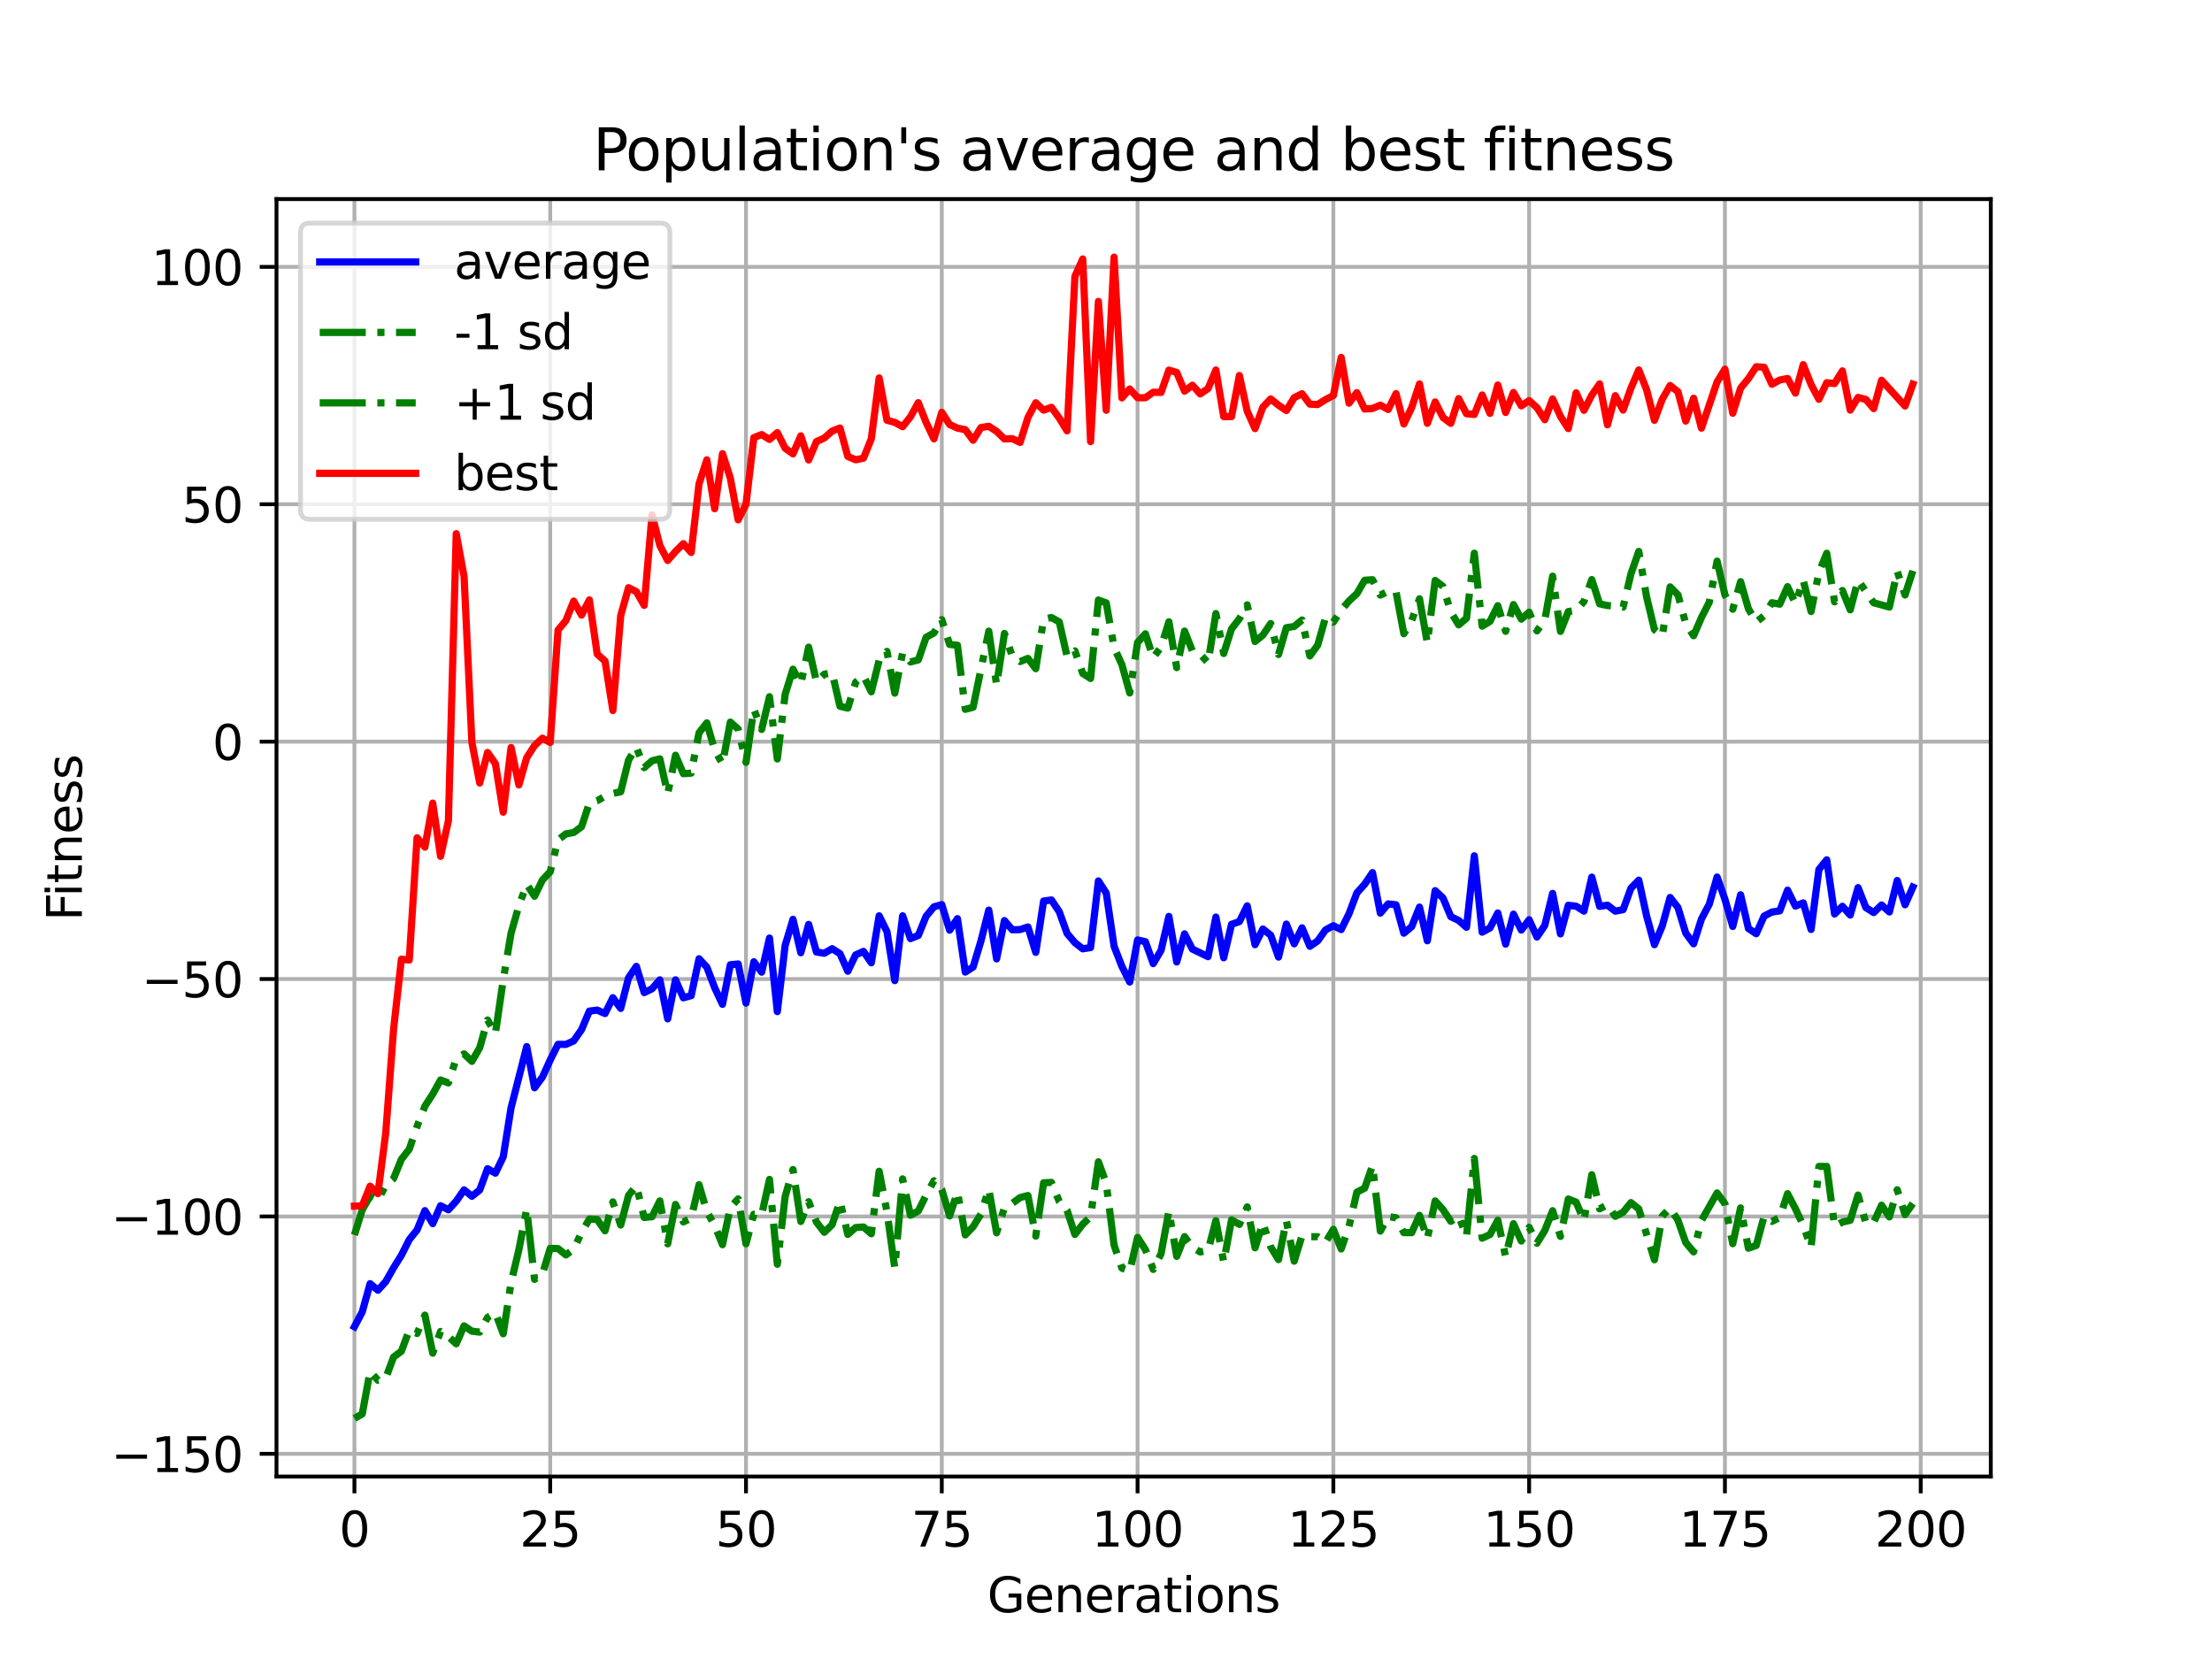 <?xml version="1.0" encoding="utf-8" standalone="no"?>
<!DOCTYPE svg PUBLIC "-//W3C//DTD SVG 1.1//EN"
  "http://www.w3.org/Graphics/SVG/1.1/DTD/svg11.dtd">
<svg xmlns:xlink="http://www.w3.org/1999/xlink" width="460.8pt" height="345.6pt" viewBox="0 0 460.8 345.6" xmlns="http://www.w3.org/2000/svg" version="1.1">
 <defs>
  <style type="text/css">*{stroke-linejoin: round; stroke-linecap: butt}</style>
 </defs>
 <g id="figure_1">
  <g id="patch_1">
   <path d="M 0 345.6 
L 460.8 345.6 
L 460.8 0 
L 0 0 
z
" style="fill: #ffffff"/>
  </g>
  <g id="axes_1">
   <g id="patch_2">
    <path d="M 57.6 307.584 
L 414.72 307.584 
L 414.72 41.472 
L 57.6 41.472 
z
" style="fill: #ffffff"/>
   </g>
   <g id="matplotlib.axis_1">
    <g id="xtick_1">
     <g id="line2d_1">
      <path d="M 73.833 307.584 
L 73.833 41.472 
" clip-path="url(#p5b48d74133)" style="fill: none; stroke: #b0b0b0; stroke-width: 0.8; stroke-linecap: square"/>
     </g>
     <g id="line2d_2">
      <defs>
       <path id="m548637baee" d="M 0 0 
L 0 3.5 
" style="stroke: #000000; stroke-width: 0.8"/>
      </defs>
      <g>
       <use xlink:href="#m548637baee" x="73.833" y="307.584" style="stroke: #000000; stroke-width: 0.8"/>
      </g>
     </g>
     <g id="text_1">
      <!-- 0 -->
      <g transform="translate(70.651 322.182) scale(0.1 -0.1)">
       <defs>
        <path id="DejaVuSans-30" d="M 2034 4250 
Q 1547 4250 1301 3770 
Q 1056 3291 1056 2328 
Q 1056 1369 1301 889 
Q 1547 409 2034 409 
Q 2525 409 2770 889 
Q 3016 1369 3016 2328 
Q 3016 3291 2770 3770 
Q 2525 4250 2034 4250 
z
M 2034 4750 
Q 2819 4750 3233 4129 
Q 3647 3509 3647 2328 
Q 3647 1150 3233 529 
Q 2819 -91 2034 -91 
Q 1250 -91 836 529 
Q 422 1150 422 2328 
Q 422 3509 836 4129 
Q 1250 4750 2034 4750 
z
" transform="scale(0.016)"/>
       </defs>
       <use xlink:href="#DejaVuSans-30"/>
      </g>
     </g>
    </g>
    <g id="xtick_2">
     <g id="line2d_3">
      <path d="M 114.618 307.584 
L 114.618 41.472 
" clip-path="url(#p5b48d74133)" style="fill: none; stroke: #b0b0b0; stroke-width: 0.8; stroke-linecap: square"/>
     </g>
     <g id="line2d_4">
      <g>
       <use xlink:href="#m548637baee" x="114.618" y="307.584" style="stroke: #000000; stroke-width: 0.8"/>
      </g>
     </g>
     <g id="text_2">
      <!-- 25 -->
      <g transform="translate(108.256 322.182) scale(0.1 -0.1)">
       <defs>
        <path id="DejaVuSans-32" d="M 1228 531 
L 3431 531 
L 3431 0 
L 469 0 
L 469 531 
Q 828 903 1448 1529 
Q 2069 2156 2228 2338 
Q 2531 2678 2651 2914 
Q 2772 3150 2772 3378 
Q 2772 3750 2511 3984 
Q 2250 4219 1831 4219 
Q 1534 4219 1204 4116 
Q 875 4013 500 3803 
L 500 4441 
Q 881 4594 1212 4672 
Q 1544 4750 1819 4750 
Q 2544 4750 2975 4387 
Q 3406 4025 3406 3419 
Q 3406 3131 3298 2873 
Q 3191 2616 2906 2266 
Q 2828 2175 2409 1742 
Q 1991 1309 1228 531 
z
" transform="scale(0.016)"/>
        <path id="DejaVuSans-35" d="M 691 4666 
L 3169 4666 
L 3169 4134 
L 1269 4134 
L 1269 2991 
Q 1406 3038 1543 3061 
Q 1681 3084 1819 3084 
Q 2600 3084 3056 2656 
Q 3513 2228 3513 1497 
Q 3513 744 3044 326 
Q 2575 -91 1722 -91 
Q 1428 -91 1123 -41 
Q 819 9 494 109 
L 494 744 
Q 775 591 1075 516 
Q 1375 441 1709 441 
Q 2250 441 2565 725 
Q 2881 1009 2881 1497 
Q 2881 1984 2565 2268 
Q 2250 2553 1709 2553 
Q 1456 2553 1204 2497 
Q 953 2441 691 2322 
L 691 4666 
z
" transform="scale(0.016)"/>
       </defs>
       <use xlink:href="#DejaVuSans-32"/>
       <use xlink:href="#DejaVuSans-35" transform="translate(63.623 0)"/>
      </g>
     </g>
    </g>
    <g id="xtick_3">
     <g id="line2d_5">
      <path d="M 155.404 307.584 
L 155.404 41.472 
" clip-path="url(#p5b48d74133)" style="fill: none; stroke: #b0b0b0; stroke-width: 0.8; stroke-linecap: square"/>
     </g>
     <g id="line2d_6">
      <g>
       <use xlink:href="#m548637baee" x="155.404" y="307.584" style="stroke: #000000; stroke-width: 0.8"/>
      </g>
     </g>
     <g id="text_3">
      <!-- 50 -->
      <g transform="translate(149.042 322.182) scale(0.1 -0.1)">
       <use xlink:href="#DejaVuSans-35"/>
       <use xlink:href="#DejaVuSans-30" transform="translate(63.623 0)"/>
      </g>
     </g>
    </g>
    <g id="xtick_4">
     <g id="line2d_7">
      <path d="M 196.19 307.584 
L 196.19 41.472 
" clip-path="url(#p5b48d74133)" style="fill: none; stroke: #b0b0b0; stroke-width: 0.8; stroke-linecap: square"/>
     </g>
     <g id="line2d_8">
      <g>
       <use xlink:href="#m548637baee" x="196.19" y="307.584" style="stroke: #000000; stroke-width: 0.8"/>
      </g>
     </g>
     <g id="text_4">
      <!-- 75 -->
      <g transform="translate(189.827 322.182) scale(0.1 -0.1)">
       <defs>
        <path id="DejaVuSans-37" d="M 525 4666 
L 3525 4666 
L 3525 4397 
L 1831 0 
L 1172 0 
L 2766 4134 
L 525 4134 
L 525 4666 
z
" transform="scale(0.016)"/>
       </defs>
       <use xlink:href="#DejaVuSans-37"/>
       <use xlink:href="#DejaVuSans-35" transform="translate(63.623 0)"/>
      </g>
     </g>
    </g>
    <g id="xtick_5">
     <g id="line2d_9">
      <path d="M 236.976 307.584 
L 236.976 41.472 
" clip-path="url(#p5b48d74133)" style="fill: none; stroke: #b0b0b0; stroke-width: 0.8; stroke-linecap: square"/>
     </g>
     <g id="line2d_10">
      <g>
       <use xlink:href="#m548637baee" x="236.976" y="307.584" style="stroke: #000000; stroke-width: 0.8"/>
      </g>
     </g>
     <g id="text_5">
      <!-- 100 -->
      <g transform="translate(227.432 322.182) scale(0.1 -0.1)">
       <defs>
        <path id="DejaVuSans-31" d="M 794 531 
L 1825 531 
L 1825 4091 
L 703 3866 
L 703 4441 
L 1819 4666 
L 2450 4666 
L 2450 531 
L 3481 531 
L 3481 0 
L 794 0 
L 794 531 
z
" transform="scale(0.016)"/>
       </defs>
       <use xlink:href="#DejaVuSans-31"/>
       <use xlink:href="#DejaVuSans-30" transform="translate(63.623 0)"/>
       <use xlink:href="#DejaVuSans-30" transform="translate(127.246 0)"/>
      </g>
     </g>
    </g>
    <g id="xtick_6">
     <g id="line2d_11">
      <path d="M 277.761 307.584 
L 277.761 41.472 
" clip-path="url(#p5b48d74133)" style="fill: none; stroke: #b0b0b0; stroke-width: 0.8; stroke-linecap: square"/>
     </g>
     <g id="line2d_12">
      <g>
       <use xlink:href="#m548637baee" x="277.761" y="307.584" style="stroke: #000000; stroke-width: 0.8"/>
      </g>
     </g>
     <g id="text_6">
      <!-- 125 -->
      <g transform="translate(268.218 322.182) scale(0.1 -0.1)">
       <use xlink:href="#DejaVuSans-31"/>
       <use xlink:href="#DejaVuSans-32" transform="translate(63.623 0)"/>
       <use xlink:href="#DejaVuSans-35" transform="translate(127.246 0)"/>
      </g>
     </g>
    </g>
    <g id="xtick_7">
     <g id="line2d_13">
      <path d="M 318.547 307.584 
L 318.547 41.472 
" clip-path="url(#p5b48d74133)" style="fill: none; stroke: #b0b0b0; stroke-width: 0.8; stroke-linecap: square"/>
     </g>
     <g id="line2d_14">
      <g>
       <use xlink:href="#m548637baee" x="318.547" y="307.584" style="stroke: #000000; stroke-width: 0.8"/>
      </g>
     </g>
     <g id="text_7">
      <!-- 150 -->
      <g transform="translate(309.003 322.182) scale(0.1 -0.1)">
       <use xlink:href="#DejaVuSans-31"/>
       <use xlink:href="#DejaVuSans-35" transform="translate(63.623 0)"/>
       <use xlink:href="#DejaVuSans-30" transform="translate(127.246 0)"/>
      </g>
     </g>
    </g>
    <g id="xtick_8">
     <g id="line2d_15">
      <path d="M 359.333 307.584 
L 359.333 41.472 
" clip-path="url(#p5b48d74133)" style="fill: none; stroke: #b0b0b0; stroke-width: 0.8; stroke-linecap: square"/>
     </g>
     <g id="line2d_16">
      <g>
       <use xlink:href="#m548637baee" x="359.333" y="307.584" style="stroke: #000000; stroke-width: 0.8"/>
      </g>
     </g>
     <g id="text_8">
      <!-- 175 -->
      <g transform="translate(349.789 322.182) scale(0.1 -0.1)">
       <use xlink:href="#DejaVuSans-31"/>
       <use xlink:href="#DejaVuSans-37" transform="translate(63.623 0)"/>
       <use xlink:href="#DejaVuSans-35" transform="translate(127.246 0)"/>
      </g>
     </g>
    </g>
    <g id="xtick_9">
     <g id="line2d_17">
      <path d="M 400.119 307.584 
L 400.119 41.472 
" clip-path="url(#p5b48d74133)" style="fill: none; stroke: #b0b0b0; stroke-width: 0.8; stroke-linecap: square"/>
     </g>
     <g id="line2d_18">
      <g>
       <use xlink:href="#m548637baee" x="400.119" y="307.584" style="stroke: #000000; stroke-width: 0.8"/>
      </g>
     </g>
     <g id="text_9">
      <!-- 200 -->
      <g transform="translate(390.575 322.182) scale(0.1 -0.1)">
       <use xlink:href="#DejaVuSans-32"/>
       <use xlink:href="#DejaVuSans-30" transform="translate(63.623 0)"/>
       <use xlink:href="#DejaVuSans-30" transform="translate(127.246 0)"/>
      </g>
     </g>
    </g>
    <g id="text_10">
     <!-- Generations -->
     <g transform="translate(205.662 335.861) scale(0.1 -0.1)">
      <defs>
       <path id="DejaVuSans-47" d="M 3809 666 
L 3809 1919 
L 2778 1919 
L 2778 2438 
L 4434 2438 
L 4434 434 
Q 4069 175 3628 42 
Q 3188 -91 2688 -91 
Q 1594 -91 976 548 
Q 359 1188 359 2328 
Q 359 3472 976 4111 
Q 1594 4750 2688 4750 
Q 3144 4750 3555 4637 
Q 3966 4525 4313 4306 
L 4313 3634 
Q 3963 3931 3569 4081 
Q 3175 4231 2741 4231 
Q 1884 4231 1454 3753 
Q 1025 3275 1025 2328 
Q 1025 1384 1454 906 
Q 1884 428 2741 428 
Q 3075 428 3337 486 
Q 3600 544 3809 666 
z
" transform="scale(0.016)"/>
       <path id="DejaVuSans-65" d="M 3597 1894 
L 3597 1613 
L 953 1613 
Q 991 1019 1311 708 
Q 1631 397 2203 397 
Q 2534 397 2845 478 
Q 3156 559 3463 722 
L 3463 178 
Q 3153 47 2828 -22 
Q 2503 -91 2169 -91 
Q 1331 -91 842 396 
Q 353 884 353 1716 
Q 353 2575 817 3079 
Q 1281 3584 2069 3584 
Q 2775 3584 3186 3129 
Q 3597 2675 3597 1894 
z
M 3022 2063 
Q 3016 2534 2758 2815 
Q 2500 3097 2075 3097 
Q 1594 3097 1305 2825 
Q 1016 2553 972 2059 
L 3022 2063 
z
" transform="scale(0.016)"/>
       <path id="DejaVuSans-6e" d="M 3513 2113 
L 3513 0 
L 2938 0 
L 2938 2094 
Q 2938 2591 2744 2837 
Q 2550 3084 2163 3084 
Q 1697 3084 1428 2787 
Q 1159 2491 1159 1978 
L 1159 0 
L 581 0 
L 581 3500 
L 1159 3500 
L 1159 2956 
Q 1366 3272 1645 3428 
Q 1925 3584 2291 3584 
Q 2894 3584 3203 3211 
Q 3513 2838 3513 2113 
z
" transform="scale(0.016)"/>
       <path id="DejaVuSans-72" d="M 2631 2963 
Q 2534 3019 2420 3045 
Q 2306 3072 2169 3072 
Q 1681 3072 1420 2755 
Q 1159 2438 1159 1844 
L 1159 0 
L 581 0 
L 581 3500 
L 1159 3500 
L 1159 2956 
Q 1341 3275 1631 3429 
Q 1922 3584 2338 3584 
Q 2397 3584 2469 3576 
Q 2541 3569 2628 3553 
L 2631 2963 
z
" transform="scale(0.016)"/>
       <path id="DejaVuSans-61" d="M 2194 1759 
Q 1497 1759 1228 1600 
Q 959 1441 959 1056 
Q 959 750 1161 570 
Q 1363 391 1709 391 
Q 2188 391 2477 730 
Q 2766 1069 2766 1631 
L 2766 1759 
L 2194 1759 
z
M 3341 1997 
L 3341 0 
L 2766 0 
L 2766 531 
Q 2569 213 2275 61 
Q 1981 -91 1556 -91 
Q 1019 -91 701 211 
Q 384 513 384 1019 
Q 384 1609 779 1909 
Q 1175 2209 1959 2209 
L 2766 2209 
L 2766 2266 
Q 2766 2663 2505 2880 
Q 2244 3097 1772 3097 
Q 1472 3097 1187 3025 
Q 903 2953 641 2809 
L 641 3341 
Q 956 3463 1253 3523 
Q 1550 3584 1831 3584 
Q 2591 3584 2966 3190 
Q 3341 2797 3341 1997 
z
" transform="scale(0.016)"/>
       <path id="DejaVuSans-74" d="M 1172 4494 
L 1172 3500 
L 2356 3500 
L 2356 3053 
L 1172 3053 
L 1172 1153 
Q 1172 725 1289 603 
Q 1406 481 1766 481 
L 2356 481 
L 2356 0 
L 1766 0 
Q 1100 0 847 248 
Q 594 497 594 1153 
L 594 3053 
L 172 3053 
L 172 3500 
L 594 3500 
L 594 4494 
L 1172 4494 
z
" transform="scale(0.016)"/>
       <path id="DejaVuSans-69" d="M 603 3500 
L 1178 3500 
L 1178 0 
L 603 0 
L 603 3500 
z
M 603 4863 
L 1178 4863 
L 1178 4134 
L 603 4134 
L 603 4863 
z
" transform="scale(0.016)"/>
       <path id="DejaVuSans-6f" d="M 1959 3097 
Q 1497 3097 1228 2736 
Q 959 2375 959 1747 
Q 959 1119 1226 758 
Q 1494 397 1959 397 
Q 2419 397 2687 759 
Q 2956 1122 2956 1747 
Q 2956 2369 2687 2733 
Q 2419 3097 1959 3097 
z
M 1959 3584 
Q 2709 3584 3137 3096 
Q 3566 2609 3566 1747 
Q 3566 888 3137 398 
Q 2709 -91 1959 -91 
Q 1206 -91 779 398 
Q 353 888 353 1747 
Q 353 2609 779 3096 
Q 1206 3584 1959 3584 
z
" transform="scale(0.016)"/>
       <path id="DejaVuSans-73" d="M 2834 3397 
L 2834 2853 
Q 2591 2978 2328 3040 
Q 2066 3103 1784 3103 
Q 1356 3103 1142 2972 
Q 928 2841 928 2578 
Q 928 2378 1081 2264 
Q 1234 2150 1697 2047 
L 1894 2003 
Q 2506 1872 2764 1633 
Q 3022 1394 3022 966 
Q 3022 478 2636 193 
Q 2250 -91 1575 -91 
Q 1294 -91 989 -36 
Q 684 19 347 128 
L 347 722 
Q 666 556 975 473 
Q 1284 391 1588 391 
Q 1994 391 2212 530 
Q 2431 669 2431 922 
Q 2431 1156 2273 1281 
Q 2116 1406 1581 1522 
L 1381 1569 
Q 847 1681 609 1914 
Q 372 2147 372 2553 
Q 372 3047 722 3315 
Q 1072 3584 1716 3584 
Q 2034 3584 2315 3537 
Q 2597 3491 2834 3397 
z
" transform="scale(0.016)"/>
      </defs>
      <use xlink:href="#DejaVuSans-47"/>
      <use xlink:href="#DejaVuSans-65" transform="translate(77.49 0)"/>
      <use xlink:href="#DejaVuSans-6e" transform="translate(139.014 0)"/>
      <use xlink:href="#DejaVuSans-65" transform="translate(202.393 0)"/>
      <use xlink:href="#DejaVuSans-72" transform="translate(263.916 0)"/>
      <use xlink:href="#DejaVuSans-61" transform="translate(305.029 0)"/>
      <use xlink:href="#DejaVuSans-74" transform="translate(366.309 0)"/>
      <use xlink:href="#DejaVuSans-69" transform="translate(405.518 0)"/>
      <use xlink:href="#DejaVuSans-6f" transform="translate(433.301 0)"/>
      <use xlink:href="#DejaVuSans-6e" transform="translate(494.482 0)"/>
      <use xlink:href="#DejaVuSans-73" transform="translate(557.861 0)"/>
     </g>
    </g>
   </g>
   <g id="matplotlib.axis_2">
    <g id="ytick_1">
     <g id="line2d_19">
      <path d="M 57.6 302.86 
L 414.72 302.86 
" clip-path="url(#p5b48d74133)" style="fill: none; stroke: #b0b0b0; stroke-width: 0.8; stroke-linecap: square"/>
     </g>
     <g id="line2d_20">
      <defs>
       <path id="mb1fc12b26e" d="M 0 0 
L -3.5 0 
" style="stroke: #000000; stroke-width: 0.8"/>
      </defs>
      <g>
       <use xlink:href="#mb1fc12b26e" x="57.6" y="302.86" style="stroke: #000000; stroke-width: 0.8"/>
      </g>
     </g>
     <g id="text_11">
      <!-- −150 -->
      <g transform="translate(23.133 306.659) scale(0.1 -0.1)">
       <defs>
        <path id="DejaVuSans-2212" d="M 678 2272 
L 4684 2272 
L 4684 1741 
L 678 1741 
L 678 2272 
z
" transform="scale(0.016)"/>
       </defs>
       <use xlink:href="#DejaVuSans-2212"/>
       <use xlink:href="#DejaVuSans-31" transform="translate(83.789 0)"/>
       <use xlink:href="#DejaVuSans-35" transform="translate(147.412 0)"/>
       <use xlink:href="#DejaVuSans-30" transform="translate(211.035 0)"/>
      </g>
     </g>
    </g>
    <g id="ytick_2">
     <g id="line2d_21">
      <path d="M 57.6 253.407 
L 414.72 253.407 
" clip-path="url(#p5b48d74133)" style="fill: none; stroke: #b0b0b0; stroke-width: 0.8; stroke-linecap: square"/>
     </g>
     <g id="line2d_22">
      <g>
       <use xlink:href="#mb1fc12b26e" x="57.6" y="253.407" style="stroke: #000000; stroke-width: 0.8"/>
      </g>
     </g>
     <g id="text_12">
      <!-- −100 -->
      <g transform="translate(23.133 257.206) scale(0.1 -0.1)">
       <use xlink:href="#DejaVuSans-2212"/>
       <use xlink:href="#DejaVuSans-31" transform="translate(83.789 0)"/>
       <use xlink:href="#DejaVuSans-30" transform="translate(147.412 0)"/>
       <use xlink:href="#DejaVuSans-30" transform="translate(211.035 0)"/>
      </g>
     </g>
    </g>
    <g id="ytick_3">
     <g id="line2d_23">
      <path d="M 57.6 203.954 
L 414.72 203.954 
" clip-path="url(#p5b48d74133)" style="fill: none; stroke: #b0b0b0; stroke-width: 0.8; stroke-linecap: square"/>
     </g>
     <g id="line2d_24">
      <g>
       <use xlink:href="#mb1fc12b26e" x="57.6" y="203.954" style="stroke: #000000; stroke-width: 0.8"/>
      </g>
     </g>
     <g id="text_13">
      <!-- −50 -->
      <g transform="translate(29.495 207.753) scale(0.1 -0.1)">
       <use xlink:href="#DejaVuSans-2212"/>
       <use xlink:href="#DejaVuSans-35" transform="translate(83.789 0)"/>
       <use xlink:href="#DejaVuSans-30" transform="translate(147.412 0)"/>
      </g>
     </g>
    </g>
    <g id="ytick_4">
     <g id="line2d_25">
      <path d="M 57.6 154.5 
L 414.72 154.5 
" clip-path="url(#p5b48d74133)" style="fill: none; stroke: #b0b0b0; stroke-width: 0.8; stroke-linecap: square"/>
     </g>
     <g id="line2d_26">
      <g>
       <use xlink:href="#mb1fc12b26e" x="57.6" y="154.5" style="stroke: #000000; stroke-width: 0.8"/>
      </g>
     </g>
     <g id="text_14">
      <!-- 0 -->
      <g transform="translate(44.237 158.3) scale(0.1 -0.1)">
       <use xlink:href="#DejaVuSans-30"/>
      </g>
     </g>
    </g>
    <g id="ytick_5">
     <g id="line2d_27">
      <path d="M 57.6 105.047 
L 414.72 105.047 
" clip-path="url(#p5b48d74133)" style="fill: none; stroke: #b0b0b0; stroke-width: 0.8; stroke-linecap: square"/>
     </g>
     <g id="line2d_28">
      <g>
       <use xlink:href="#mb1fc12b26e" x="57.6" y="105.047" style="stroke: #000000; stroke-width: 0.8"/>
      </g>
     </g>
     <g id="text_15">
      <!-- 50 -->
      <g transform="translate(37.875 108.846) scale(0.1 -0.1)">
       <use xlink:href="#DejaVuSans-35"/>
       <use xlink:href="#DejaVuSans-30" transform="translate(63.623 0)"/>
      </g>
     </g>
    </g>
    <g id="ytick_6">
     <g id="line2d_29">
      <path d="M 57.6 55.594 
L 414.72 55.594 
" clip-path="url(#p5b48d74133)" style="fill: none; stroke: #b0b0b0; stroke-width: 0.8; stroke-linecap: square"/>
     </g>
     <g id="line2d_30">
      <g>
       <use xlink:href="#mb1fc12b26e" x="57.6" y="55.594" style="stroke: #000000; stroke-width: 0.8"/>
      </g>
     </g>
     <g id="text_16">
      <!-- 100 -->
      <g transform="translate(31.512 59.393) scale(0.1 -0.1)">
       <use xlink:href="#DejaVuSans-31"/>
       <use xlink:href="#DejaVuSans-30" transform="translate(63.623 0)"/>
       <use xlink:href="#DejaVuSans-30" transform="translate(127.246 0)"/>
      </g>
     </g>
    </g>
    <g id="text_17">
     <!-- Fitness -->
     <g transform="translate(17.053 191.845) rotate(-90) scale(0.1 -0.1)">
      <defs>
       <path id="DejaVuSans-46" d="M 628 4666 
L 3309 4666 
L 3309 4134 
L 1259 4134 
L 1259 2759 
L 3109 2759 
L 3109 2228 
L 1259 2228 
L 1259 0 
L 628 0 
L 628 4666 
z
" transform="scale(0.016)"/>
      </defs>
      <use xlink:href="#DejaVuSans-46"/>
      <use xlink:href="#DejaVuSans-69" transform="translate(50.27 0)"/>
      <use xlink:href="#DejaVuSans-74" transform="translate(78.053 0)"/>
      <use xlink:href="#DejaVuSans-6e" transform="translate(117.262 0)"/>
      <use xlink:href="#DejaVuSans-65" transform="translate(180.641 0)"/>
      <use xlink:href="#DejaVuSans-73" transform="translate(242.164 0)"/>
      <use xlink:href="#DejaVuSans-73" transform="translate(294.264 0)"/>
     </g>
    </g>
   </g>
   <g id="line2d_31">
    <path d="M 73.833 276.382 
L 75.464 273.282 
L 77.096 267.41 
L 78.727 268.775 
L 80.358 266.985 
L 81.99 264.1 
L 83.621 261.491 
L 85.253 258.248 
L 86.884 256.217 
L 88.516 252.198 
L 90.147 254.905 
L 91.778 251.173 
L 93.41 252.018 
L 95.041 250.22 
L 96.673 247.873 
L 98.304 249.206 
L 99.936 247.885 
L 101.567 243.463 
L 103.198 244.393 
L 104.83 241.002 
L 106.461 230.8 
L 109.724 218.028 
L 111.356 226.602 
L 112.987 224.392 
L 114.618 220.827 
L 116.25 217.55 
L 117.881 217.571 
L 119.513 216.832 
L 121.144 214.499 
L 122.776 210.631 
L 124.407 210.421 
L 126.038 211.138 
L 127.67 207.837 
L 129.301 210.072 
L 130.933 203.701 
L 132.564 201.312 
L 134.196 206.773 
L 135.827 205.986 
L 137.458 204.121 
L 139.09 212.237 
L 140.721 204.119 
L 142.353 207.858 
L 143.984 207.413 
L 145.616 199.729 
L 147.247 201.473 
L 148.879 205.758 
L 150.51 209.217 
L 152.141 200.978 
L 153.773 200.815 
L 155.404 208.959 
L 157.036 200.355 
L 158.667 202.518 
L 160.299 195.412 
L 161.93 210.734 
L 163.561 196.945 
L 165.193 191.515 
L 166.824 198.477 
L 168.456 192.573 
L 170.087 198.319 
L 171.719 198.579 
L 173.35 197.627 
L 174.981 198.666 
L 176.613 202.329 
L 178.244 198.928 
L 179.876 198.193 
L 181.507 200.571 
L 183.139 190.782 
L 184.77 194.067 
L 186.401 204.279 
L 188.033 190.782 
L 189.664 195.528 
L 191.296 194.873 
L 192.927 190.874 
L 194.559 188.908 
L 196.19 188.452 
L 197.821 193.778 
L 199.453 191.366 
L 201.084 202.506 
L 202.716 201.446 
L 204.347 196.032 
L 205.979 189.595 
L 207.61 199.754 
L 209.241 191.771 
L 210.873 193.688 
L 212.504 193.648 
L 214.136 193.102 
L 215.767 198.398 
L 217.399 187.705 
L 219.03 187.477 
L 220.661 189.919 
L 222.293 194.455 
L 223.924 196.376 
L 225.556 197.655 
L 227.187 197.395 
L 228.819 183.509 
L 230.45 186.049 
L 232.081 197.126 
L 233.713 201.313 
L 235.344 204.57 
L 236.976 195.808 
L 238.607 196.174 
L 240.239 200.735 
L 241.87 197.978 
L 243.501 190.909 
L 245.133 200.4 
L 246.764 194.541 
L 248.396 197.711 
L 251.659 199.289 
L 253.29 191.044 
L 254.921 199.524 
L 256.553 192.556 
L 258.184 191.985 
L 259.816 188.708 
L 261.447 196.793 
L 263.079 193.528 
L 264.71 194.822 
L 266.341 199.373 
L 267.973 192.503 
L 269.604 196.615 
L 271.236 193.286 
L 272.867 197.136 
L 274.499 196.01 
L 276.13 193.721 
L 277.761 192.842 
L 279.393 193.645 
L 281.024 190.338 
L 282.656 186.016 
L 284.287 184.196 
L 285.919 181.782 
L 287.55 190.215 
L 289.181 188.301 
L 290.813 188.483 
L 292.444 194.4 
L 294.076 193.041 
L 295.707 188.963 
L 297.339 195.984 
L 298.97 185.539 
L 300.601 187.065 
L 302.233 190.956 
L 303.864 191.74 
L 305.496 193.175 
L 307.127 178.282 
L 308.759 194.187 
L 310.39 193.31 
L 312.021 190.182 
L 313.653 196.675 
L 315.284 190.431 
L 316.916 193.752 
L 318.547 191.6 
L 320.179 195.198 
L 321.81 192.77 
L 323.441 186.116 
L 325.073 194.549 
L 326.704 188.588 
L 328.336 188.78 
L 329.967 189.8 
L 331.599 182.722 
L 333.23 188.809 
L 334.862 188.565 
L 336.493 189.811 
L 338.124 189.5 
L 339.756 185.034 
L 341.387 183.357 
L 343.019 190.8 
L 344.65 196.791 
L 346.282 192.889 
L 347.913 186.96 
L 349.544 189.044 
L 351.176 194.388 
L 352.807 196.61 
L 354.439 191.46 
L 356.07 188.367 
L 357.702 182.701 
L 359.333 187.336 
L 360.964 192.997 
L 362.596 186.398 
L 364.227 193.425 
L 365.859 194.51 
L 367.49 190.84 
L 369.122 189.998 
L 370.753 189.747 
L 372.384 185.436 
L 374.016 188.764 
L 375.647 188.085 
L 377.279 193.624 
L 378.91 181.128 
L 380.542 179.115 
L 382.173 190.403 
L 383.804 188.797 
L 385.436 190.624 
L 387.067 184.912 
L 388.699 189.07 
L 390.33 190.106 
L 391.962 188.527 
L 393.593 189.982 
L 395.224 183.427 
L 396.856 188.483 
L 398.487 184.807 
L 398.487 184.807 
" clip-path="url(#p5b48d74133)" style="fill: none; stroke: #0000ff; stroke-width: 1.5; stroke-linecap: square"/>
   </g>
   <g id="line2d_32">
    <path d="M 73.833 295.488 
L 75.464 294.548 
L 77.096 285.657 
L 78.727 287.532 
L 80.358 287.063 
L 81.99 282.699 
L 83.621 281.481 
L 85.253 277.096 
L 86.884 277.784 
L 88.516 273.965 
L 90.147 281.889 
L 91.778 277.369 
L 93.41 278.439 
L 95.041 279.935 
L 96.673 276.203 
L 98.304 277.313 
L 99.936 277.508 
L 101.567 274.446 
L 103.198 273.468 
L 104.83 277.851 
L 106.461 267.191 
L 108.093 260.333 
L 109.724 251.845 
L 111.356 266.507 
L 112.987 265.445 
L 114.618 260.054 
L 116.25 260.099 
L 117.881 261.429 
L 119.513 260.24 
L 121.144 256.773 
L 122.776 253.955 
L 124.407 254.041 
L 126.038 256.405 
L 127.67 250.377 
L 129.301 255.203 
L 130.933 249.039 
L 132.564 247.001 
L 134.196 253.628 
L 135.827 253.469 
L 137.458 250.162 
L 139.09 259.112 
L 140.721 250.909 
L 142.353 254.541 
L 143.984 253.77 
L 145.616 246.797 
L 147.247 252.365 
L 148.879 255.267 
L 150.51 259.296 
L 152.141 251.532 
L 153.773 249.747 
L 155.404 259.105 
L 157.036 252.953 
L 158.667 253.081 
L 160.299 245.69 
L 161.93 263.362 
L 163.561 249.243 
L 165.193 243.632 
L 166.824 254.461 
L 168.456 250.336 
L 170.087 254.582 
L 171.719 256.707 
L 173.35 255.111 
L 174.981 250.197 
L 176.613 257.149 
L 178.244 255.721 
L 179.876 255.601 
L 181.507 257.024 
L 183.139 243.995 
L 184.77 252.439 
L 186.401 264.159 
L 188.033 245.583 
L 189.664 253.158 
L 191.296 252.276 
L 192.927 248.978 
L 194.559 245.969 
L 196.19 247.818 
L 197.821 253.31 
L 199.453 248.32 
L 201.084 257.247 
L 202.716 255.552 
L 204.347 252.912 
L 205.979 247.707 
L 207.61 256.819 
L 209.241 251.587 
L 210.873 250.684 
L 212.504 249.479 
L 214.136 249.048 
L 215.767 257.496 
L 217.399 246.394 
L 219.03 246.315 
L 220.661 250.286 
L 222.293 252.143 
L 223.924 257.166 
L 225.556 255.014 
L 227.187 253.451 
L 228.819 242.024 
L 230.45 246.502 
L 232.081 259.371 
L 233.713 264.171 
L 235.344 264.786 
L 236.976 257.772 
L 238.607 260.315 
L 240.239 264.444 
L 241.87 261.181 
L 243.501 252.288 
L 245.133 261.72 
L 246.764 257.612 
L 248.396 259.832 
L 250.027 260.804 
L 251.659 260.504 
L 253.29 254.274 
L 254.921 262.911 
L 256.553 254.111 
L 258.184 255.068 
L 259.816 251.418 
L 261.447 259.943 
L 263.079 254.753 
L 264.71 259.753 
L 266.341 262.399 
L 267.973 254.247 
L 269.604 262.724 
L 271.236 257.421 
L 272.867 257.631 
L 274.499 257.634 
L 276.13 258.803 
L 277.761 256.093 
L 279.393 260.179 
L 281.024 255.484 
L 282.656 248.354 
L 284.287 247.517 
L 285.919 242.797 
L 287.55 256.462 
L 289.181 253.419 
L 290.813 253.69 
L 292.444 256.782 
L 294.076 256.785 
L 295.707 253.181 
L 297.339 258.026 
L 298.97 250.168 
L 300.601 251.974 
L 302.233 254.431 
L 303.864 253.308 
L 305.496 257.548 
L 307.127 241.322 
L 308.759 257.936 
L 310.39 257.18 
L 312.021 254.19 
L 313.653 261.827 
L 315.284 254.92 
L 316.916 258.526 
L 318.547 255.675 
L 320.179 258.978 
L 321.81 256.334 
L 323.441 252.211 
L 325.073 257.565 
L 326.704 249.775 
L 328.336 250.428 
L 329.967 254.294 
L 331.599 244.713 
L 333.23 251.825 
L 334.862 250.984 
L 336.493 253.382 
L 338.124 252.533 
L 339.756 250.522 
L 341.387 251.851 
L 344.65 262.433 
L 346.282 253.323 
L 347.913 251.668 
L 349.544 254.187 
L 351.176 258.855 
L 352.807 260.789 
L 354.439 254.272 
L 357.702 248.513 
L 359.333 250.754 
L 360.964 259.082 
L 362.596 251.626 
L 364.227 260.03 
L 365.859 259.45 
L 367.49 253.398 
L 369.122 254.446 
L 370.753 253.632 
L 372.384 248.664 
L 374.016 251.794 
L 375.647 255.285 
L 377.279 259.857 
L 378.91 242.988 
L 380.542 242.978 
L 382.173 255.431 
L 383.804 254.588 
L 385.436 254.203 
L 387.067 248.953 
L 388.699 254.823 
L 390.33 254.636 
L 391.962 251.062 
L 393.593 253.502 
L 395.224 247.846 
L 396.856 253.018 
L 398.487 250.709 
L 398.487 250.709 
" clip-path="url(#p5b48d74133)" style="fill: none; stroke-dasharray: 9.6,2.4,1.5,2.4; stroke-dashoffset: 0; stroke: #008000; stroke-width: 1.5"/>
   </g>
   <g id="line2d_33">
    <path d="M 73.833 257.277 
L 75.464 252.015 
L 77.096 249.163 
L 78.727 250.018 
L 80.358 246.908 
L 81.99 245.502 
L 83.621 241.5 
L 85.253 239.4 
L 86.884 234.651 
L 88.516 230.432 
L 90.147 227.92 
L 91.778 224.977 
L 93.41 225.597 
L 95.041 220.505 
L 96.673 219.542 
L 98.304 221.1 
L 99.936 218.263 
L 101.567 212.48 
L 103.198 215.319 
L 104.83 204.153 
L 106.461 194.408 
L 108.093 188.68 
L 109.724 184.212 
L 111.356 186.696 
L 112.987 183.339 
L 114.618 181.6 
L 116.25 175 
L 117.881 173.714 
L 119.513 173.424 
L 121.144 172.225 
L 122.776 167.308 
L 124.407 166.8 
L 126.038 165.871 
L 127.67 165.297 
L 129.301 164.941 
L 130.933 158.363 
L 132.564 155.623 
L 134.196 159.918 
L 135.827 158.503 
L 137.458 158.08 
L 139.09 165.363 
L 140.721 157.328 
L 142.353 161.174 
L 143.984 161.056 
L 145.616 152.661 
L 147.247 150.581 
L 148.879 156.249 
L 150.51 159.138 
L 152.141 150.424 
L 153.773 151.883 
L 155.404 158.812 
L 157.036 147.758 
L 158.667 151.955 
L 160.299 145.134 
L 161.93 158.107 
L 163.561 144.647 
L 165.193 139.398 
L 166.824 142.493 
L 168.456 134.81 
L 170.087 142.056 
L 171.719 140.451 
L 173.35 140.142 
L 174.981 147.136 
L 176.613 147.509 
L 178.244 142.136 
L 179.876 140.784 
L 181.507 144.118 
L 183.139 137.569 
L 184.77 135.695 
L 186.401 144.398 
L 188.033 135.98 
L 189.664 137.897 
L 191.296 137.471 
L 192.927 132.77 
L 194.559 131.848 
L 196.19 129.085 
L 197.821 134.245 
L 199.453 134.411 
L 201.084 147.765 
L 202.716 147.34 
L 205.979 131.483 
L 207.61 142.689 
L 209.241 131.954 
L 210.873 136.691 
L 212.504 137.818 
L 214.136 137.156 
L 215.767 139.3 
L 217.399 129.015 
L 219.03 128.639 
L 220.661 129.551 
L 222.293 136.766 
L 223.924 135.587 
L 225.556 140.295 
L 227.187 141.339 
L 228.819 124.994 
L 230.45 125.595 
L 232.081 134.88 
L 233.713 138.455 
L 235.344 144.353 
L 236.976 133.843 
L 238.607 132.033 
L 240.239 137.026 
L 241.87 134.774 
L 243.501 129.53 
L 245.133 139.08 
L 246.764 131.47 
L 248.396 135.59 
L 250.027 136.284 
L 251.659 138.075 
L 253.29 127.814 
L 254.921 136.137 
L 256.553 131.002 
L 258.184 128.903 
L 259.816 125.999 
L 261.447 133.643 
L 263.079 132.304 
L 264.71 129.892 
L 266.341 136.348 
L 267.973 130.76 
L 269.604 130.505 
L 271.236 129.151 
L 272.867 136.641 
L 274.499 134.387 
L 276.13 128.638 
L 277.761 129.591 
L 279.393 127.111 
L 281.024 125.191 
L 282.656 123.677 
L 284.287 120.876 
L 285.919 120.766 
L 287.55 123.968 
L 289.181 123.184 
L 290.813 123.275 
L 292.444 132.019 
L 294.076 129.297 
L 295.707 124.744 
L 297.339 133.943 
L 298.97 120.909 
L 300.601 122.155 
L 302.233 127.482 
L 303.864 130.171 
L 305.496 128.803 
L 307.127 115.242 
L 308.759 130.438 
L 310.39 129.441 
L 312.021 126.173 
L 313.653 131.523 
L 315.284 125.943 
L 316.916 128.979 
L 318.547 127.525 
L 320.179 131.419 
L 321.81 129.206 
L 323.441 120.021 
L 325.073 131.532 
L 326.704 127.402 
L 328.336 127.133 
L 329.967 125.307 
L 331.599 120.732 
L 333.23 125.792 
L 334.862 126.146 
L 336.493 126.241 
L 338.124 126.468 
L 339.756 119.546 
L 341.387 114.863 
L 343.019 124.362 
L 344.65 131.15 
L 346.282 132.454 
L 347.913 122.253 
L 349.544 123.902 
L 351.176 129.922 
L 352.807 132.432 
L 354.439 128.648 
L 356.07 125.457 
L 357.702 116.889 
L 359.333 123.918 
L 360.964 126.913 
L 362.596 121.171 
L 364.227 126.821 
L 365.859 129.569 
L 367.49 128.283 
L 369.122 125.55 
L 370.753 125.862 
L 372.384 122.207 
L 374.016 125.735 
L 375.647 120.885 
L 377.279 127.39 
L 378.91 119.268 
L 380.542 115.252 
L 382.173 125.375 
L 383.804 123.006 
L 385.436 127.045 
L 387.067 120.871 
L 390.33 125.576 
L 393.593 126.462 
L 395.224 119.008 
L 396.856 123.948 
L 398.487 118.906 
L 398.487 118.906 
" clip-path="url(#p5b48d74133)" style="fill: none; stroke-dasharray: 9.6,2.4,1.5,2.4; stroke-dashoffset: 0; stroke: #008000; stroke-width: 1.5"/>
   </g>
   <g id="line2d_34">
    <path d="M 73.833 251.263 
L 75.464 251.196 
L 77.096 247.098 
L 78.727 248.655 
L 80.358 236.021 
L 81.99 214.407 
L 83.621 199.816 
L 85.253 199.999 
L 86.884 174.535 
L 88.516 176.47 
L 90.147 167.303 
L 91.778 178.385 
L 93.41 170.983 
L 95.041 111.173 
L 96.673 120.068 
L 98.304 154.667 
L 99.936 163.121 
L 101.567 156.758 
L 103.198 159.074 
L 104.83 169.193 
L 106.461 155.725 
L 108.093 163.512 
L 109.724 157.839 
L 111.356 155.319 
L 112.987 153.774 
L 114.618 154.665 
L 116.25 131.253 
L 117.881 129.281 
L 119.513 125.221 
L 121.144 128.141 
L 122.776 124.978 
L 124.407 136.251 
L 126.038 137.714 
L 127.67 148.012 
L 129.301 128.257 
L 130.933 122.425 
L 132.564 123.256 
L 134.196 126.107 
L 135.827 107.266 
L 137.458 113.635 
L 139.09 116.763 
L 140.721 114.882 
L 142.353 113.255 
L 143.984 115.094 
L 145.616 100.81 
L 147.247 95.793 
L 148.879 105.974 
L 150.51 94.511 
L 152.141 99.617 
L 153.773 108.294 
L 155.404 105.054 
L 157.036 91.162 
L 158.667 90.525 
L 160.299 91.539 
L 161.93 90.128 
L 163.561 93.376 
L 165.193 94.548 
L 166.824 90.786 
L 168.456 95.82 
L 170.087 91.99 
L 171.719 91.24 
L 173.35 89.802 
L 174.981 89.161 
L 176.613 95.081 
L 178.244 95.782 
L 179.876 95.442 
L 181.507 91.427 
L 183.139 78.734 
L 184.77 87.543 
L 186.401 87.994 
L 188.033 88.889 
L 189.664 86.83 
L 191.296 83.88 
L 192.927 87.993 
L 194.559 91.427 
L 196.19 85.891 
L 197.821 88.437 
L 199.453 89.182 
L 201.084 89.508 
L 202.716 91.715 
L 204.347 89.068 
L 205.979 88.801 
L 207.61 89.855 
L 209.241 91.447 
L 210.873 91.379 
L 212.504 92.164 
L 214.136 86.995 
L 215.767 83.9 
L 217.399 85.441 
L 219.03 84.85 
L 220.661 87.098 
L 222.293 89.755 
L 223.924 57.578 
L 225.556 53.945 
L 227.187 91.99 
L 228.819 62.793 
L 230.45 85.462 
L 232.081 53.568 
L 233.713 82.888 
L 235.344 81.029 
L 236.976 82.853 
L 238.607 82.854 
L 240.239 81.708 
L 241.87 81.751 
L 243.501 77.1 
L 245.133 77.586 
L 246.764 81.487 
L 248.396 80.243 
L 250.027 82.062 
L 251.659 80.945 
L 253.29 77.073 
L 254.921 86.785 
L 256.553 86.783 
L 258.184 78.224 
L 259.816 85.648 
L 261.447 89.287 
L 263.079 84.804 
L 264.71 83.098 
L 266.341 84.42 
L 267.973 85.524 
L 269.604 82.836 
L 271.236 82.022 
L 272.867 84.195 
L 274.499 84.27 
L 276.13 83.241 
L 277.761 82.392 
L 279.393 74.457 
L 281.024 83.989 
L 282.656 81.797 
L 284.287 85.212 
L 285.919 85.091 
L 287.55 84.4 
L 289.181 85.31 
L 290.813 81.997 
L 292.444 88.322 
L 294.076 84.906 
L 295.707 79.974 
L 297.339 88.191 
L 298.97 83.727 
L 300.601 86.967 
L 302.233 88.199 
L 303.864 83.033 
L 305.496 86.187 
L 307.127 86.34 
L 308.759 82.281 
L 310.39 86.117 
L 312.021 80.206 
L 313.653 85.924 
L 315.284 81.759 
L 316.916 84.548 
L 318.547 83.443 
L 320.179 84.922 
L 321.81 87.436 
L 323.441 83.103 
L 325.073 86.736 
L 326.704 89.288 
L 328.336 81.835 
L 329.967 85.475 
L 331.599 82.325 
L 333.23 79.964 
L 334.862 88.498 
L 336.493 82.423 
L 338.124 85.433 
L 339.756 80.858 
L 341.387 77.061 
L 343.019 81.184 
L 344.65 87.561 
L 346.282 83.158 
L 347.913 80.312 
L 349.544 81.605 
L 351.176 87.721 
L 352.807 82.954 
L 354.439 89.194 
L 357.702 79.557 
L 359.333 76.904 
L 360.964 86.083 
L 362.596 80.864 
L 364.227 78.864 
L 365.859 76.394 
L 367.49 76.507 
L 369.122 80.05 
L 370.753 79.167 
L 372.384 78.841 
L 374.016 81.895 
L 375.647 75.962 
L 377.279 80.105 
L 378.91 83.177 
L 380.542 79.725 
L 382.173 79.903 
L 383.804 77.262 
L 385.436 85.44 
L 387.067 82.784 
L 388.699 83.225 
L 390.33 85.12 
L 391.962 79.214 
L 396.856 84.578 
L 398.487 80.027 
L 398.487 80.027 
" clip-path="url(#p5b48d74133)" style="fill: none; stroke: #ff0000; stroke-width: 1.5; stroke-linecap: square"/>
   </g>
   <g id="patch_3">
    <path d="M 57.6 307.584 
L 57.6 41.472 
" style="fill: none; stroke: #000000; stroke-width: 0.8; stroke-linejoin: miter; stroke-linecap: square"/>
   </g>
   <g id="patch_4">
    <path d="M 414.72 307.584 
L 414.72 41.472 
" style="fill: none; stroke: #000000; stroke-width: 0.8; stroke-linejoin: miter; stroke-linecap: square"/>
   </g>
   <g id="patch_5">
    <path d="M 57.6 307.584 
L 414.72 307.584 
" style="fill: none; stroke: #000000; stroke-width: 0.8; stroke-linejoin: miter; stroke-linecap: square"/>
   </g>
   <g id="patch_6">
    <path d="M 57.6 41.472 
L 414.72 41.472 
" style="fill: none; stroke: #000000; stroke-width: 0.8; stroke-linejoin: miter; stroke-linecap: square"/>
   </g>
   <g id="text_18">
    <!-- Population's average and best fitness -->
    <g transform="translate(123.53 35.472) scale(0.12 -0.12)">
     <defs>
      <path id="DejaVuSans-50" d="M 1259 4147 
L 1259 2394 
L 2053 2394 
Q 2494 2394 2734 2622 
Q 2975 2850 2975 3272 
Q 2975 3691 2734 3919 
Q 2494 4147 2053 4147 
L 1259 4147 
z
M 628 4666 
L 2053 4666 
Q 2838 4666 3239 4311 
Q 3641 3956 3641 3272 
Q 3641 2581 3239 2228 
Q 2838 1875 2053 1875 
L 1259 1875 
L 1259 0 
L 628 0 
L 628 4666 
z
" transform="scale(0.016)"/>
      <path id="DejaVuSans-70" d="M 1159 525 
L 1159 -1331 
L 581 -1331 
L 581 3500 
L 1159 3500 
L 1159 2969 
Q 1341 3281 1617 3432 
Q 1894 3584 2278 3584 
Q 2916 3584 3314 3078 
Q 3713 2572 3713 1747 
Q 3713 922 3314 415 
Q 2916 -91 2278 -91 
Q 1894 -91 1617 61 
Q 1341 213 1159 525 
z
M 3116 1747 
Q 3116 2381 2855 2742 
Q 2594 3103 2138 3103 
Q 1681 3103 1420 2742 
Q 1159 2381 1159 1747 
Q 1159 1113 1420 752 
Q 1681 391 2138 391 
Q 2594 391 2855 752 
Q 3116 1113 3116 1747 
z
" transform="scale(0.016)"/>
      <path id="DejaVuSans-75" d="M 544 1381 
L 544 3500 
L 1119 3500 
L 1119 1403 
Q 1119 906 1312 657 
Q 1506 409 1894 409 
Q 2359 409 2629 706 
Q 2900 1003 2900 1516 
L 2900 3500 
L 3475 3500 
L 3475 0 
L 2900 0 
L 2900 538 
Q 2691 219 2414 64 
Q 2138 -91 1772 -91 
Q 1169 -91 856 284 
Q 544 659 544 1381 
z
M 1991 3584 
L 1991 3584 
z
" transform="scale(0.016)"/>
      <path id="DejaVuSans-6c" d="M 603 4863 
L 1178 4863 
L 1178 0 
L 603 0 
L 603 4863 
z
" transform="scale(0.016)"/>
      <path id="DejaVuSans-27" d="M 1147 4666 
L 1147 2931 
L 616 2931 
L 616 4666 
L 1147 4666 
z
" transform="scale(0.016)"/>
      <path id="DejaVuSans-20" transform="scale(0.016)"/>
      <path id="DejaVuSans-76" d="M 191 3500 
L 800 3500 
L 1894 563 
L 2988 3500 
L 3597 3500 
L 2284 0 
L 1503 0 
L 191 3500 
z
" transform="scale(0.016)"/>
      <path id="DejaVuSans-67" d="M 2906 1791 
Q 2906 2416 2648 2759 
Q 2391 3103 1925 3103 
Q 1463 3103 1205 2759 
Q 947 2416 947 1791 
Q 947 1169 1205 825 
Q 1463 481 1925 481 
Q 2391 481 2648 825 
Q 2906 1169 2906 1791 
z
M 3481 434 
Q 3481 -459 3084 -895 
Q 2688 -1331 1869 -1331 
Q 1566 -1331 1297 -1286 
Q 1028 -1241 775 -1147 
L 775 -588 
Q 1028 -725 1275 -790 
Q 1522 -856 1778 -856 
Q 2344 -856 2625 -561 
Q 2906 -266 2906 331 
L 2906 616 
Q 2728 306 2450 153 
Q 2172 0 1784 0 
Q 1141 0 747 490 
Q 353 981 353 1791 
Q 353 2603 747 3093 
Q 1141 3584 1784 3584 
Q 2172 3584 2450 3431 
Q 2728 3278 2906 2969 
L 2906 3500 
L 3481 3500 
L 3481 434 
z
" transform="scale(0.016)"/>
      <path id="DejaVuSans-64" d="M 2906 2969 
L 2906 4863 
L 3481 4863 
L 3481 0 
L 2906 0 
L 2906 525 
Q 2725 213 2448 61 
Q 2172 -91 1784 -91 
Q 1150 -91 751 415 
Q 353 922 353 1747 
Q 353 2572 751 3078 
Q 1150 3584 1784 3584 
Q 2172 3584 2448 3432 
Q 2725 3281 2906 2969 
z
M 947 1747 
Q 947 1113 1208 752 
Q 1469 391 1925 391 
Q 2381 391 2643 752 
Q 2906 1113 2906 1747 
Q 2906 2381 2643 2742 
Q 2381 3103 1925 3103 
Q 1469 3103 1208 2742 
Q 947 2381 947 1747 
z
" transform="scale(0.016)"/>
      <path id="DejaVuSans-62" d="M 3116 1747 
Q 3116 2381 2855 2742 
Q 2594 3103 2138 3103 
Q 1681 3103 1420 2742 
Q 1159 2381 1159 1747 
Q 1159 1113 1420 752 
Q 1681 391 2138 391 
Q 2594 391 2855 752 
Q 3116 1113 3116 1747 
z
M 1159 2969 
Q 1341 3281 1617 3432 
Q 1894 3584 2278 3584 
Q 2916 3584 3314 3078 
Q 3713 2572 3713 1747 
Q 3713 922 3314 415 
Q 2916 -91 2278 -91 
Q 1894 -91 1617 61 
Q 1341 213 1159 525 
L 1159 0 
L 581 0 
L 581 4863 
L 1159 4863 
L 1159 2969 
z
" transform="scale(0.016)"/>
      <path id="DejaVuSans-66" d="M 2375 4863 
L 2375 4384 
L 1825 4384 
Q 1516 4384 1395 4259 
Q 1275 4134 1275 3809 
L 1275 3500 
L 2222 3500 
L 2222 3053 
L 1275 3053 
L 1275 0 
L 697 0 
L 697 3053 
L 147 3053 
L 147 3500 
L 697 3500 
L 697 3744 
Q 697 4328 969 4595 
Q 1241 4863 1831 4863 
L 2375 4863 
z
" transform="scale(0.016)"/>
     </defs>
     <use xlink:href="#DejaVuSans-50"/>
     <use xlink:href="#DejaVuSans-6f" transform="translate(56.678 0)"/>
     <use xlink:href="#DejaVuSans-70" transform="translate(117.859 0)"/>
     <use xlink:href="#DejaVuSans-75" transform="translate(181.336 0)"/>
     <use xlink:href="#DejaVuSans-6c" transform="translate(244.715 0)"/>
     <use xlink:href="#DejaVuSans-61" transform="translate(272.498 0)"/>
     <use xlink:href="#DejaVuSans-74" transform="translate(333.777 0)"/>
     <use xlink:href="#DejaVuSans-69" transform="translate(372.986 0)"/>
     <use xlink:href="#DejaVuSans-6f" transform="translate(400.77 0)"/>
     <use xlink:href="#DejaVuSans-6e" transform="translate(461.951 0)"/>
     <use xlink:href="#DejaVuSans-27" transform="translate(525.33 0)"/>
     <use xlink:href="#DejaVuSans-73" transform="translate(552.82 0)"/>
     <use xlink:href="#DejaVuSans-20" transform="translate(604.92 0)"/>
     <use xlink:href="#DejaVuSans-61" transform="translate(636.707 0)"/>
     <use xlink:href="#DejaVuSans-76" transform="translate(697.986 0)"/>
     <use xlink:href="#DejaVuSans-65" transform="translate(757.166 0)"/>
     <use xlink:href="#DejaVuSans-72" transform="translate(818.689 0)"/>
     <use xlink:href="#DejaVuSans-61" transform="translate(859.803 0)"/>
     <use xlink:href="#DejaVuSans-67" transform="translate(921.082 0)"/>
     <use xlink:href="#DejaVuSans-65" transform="translate(984.559 0)"/>
     <use xlink:href="#DejaVuSans-20" transform="translate(1046.082 0)"/>
     <use xlink:href="#DejaVuSans-61" transform="translate(1077.869 0)"/>
     <use xlink:href="#DejaVuSans-6e" transform="translate(1139.148 0)"/>
     <use xlink:href="#DejaVuSans-64" transform="translate(1202.527 0)"/>
     <use xlink:href="#DejaVuSans-20" transform="translate(1266.004 0)"/>
     <use xlink:href="#DejaVuSans-62" transform="translate(1297.791 0)"/>
     <use xlink:href="#DejaVuSans-65" transform="translate(1361.268 0)"/>
     <use xlink:href="#DejaVuSans-73" transform="translate(1422.791 0)"/>
     <use xlink:href="#DejaVuSans-74" transform="translate(1474.891 0)"/>
     <use xlink:href="#DejaVuSans-20" transform="translate(1514.1 0)"/>
     <use xlink:href="#DejaVuSans-66" transform="translate(1545.887 0)"/>
     <use xlink:href="#DejaVuSans-69" transform="translate(1581.092 0)"/>
     <use xlink:href="#DejaVuSans-74" transform="translate(1608.875 0)"/>
     <use xlink:href="#DejaVuSans-6e" transform="translate(1648.084 0)"/>
     <use xlink:href="#DejaVuSans-65" transform="translate(1711.463 0)"/>
     <use xlink:href="#DejaVuSans-73" transform="translate(1772.986 0)"/>
     <use xlink:href="#DejaVuSans-73" transform="translate(1825.086 0)"/>
    </g>
   </g>
   <g id="legend_1">
    <g id="patch_7">
     <path d="M 64.6 108.184 
L 137.541 108.184 
Q 139.541 108.184 139.541 106.184 
L 139.541 48.472 
Q 139.541 46.472 137.541 46.472 
L 64.6 46.472 
Q 62.6 46.472 62.6 48.472 
L 62.6 106.184 
Q 62.6 108.184 64.6 108.184 
z
" style="fill: #ffffff; opacity: 0.8; stroke: #cccccc; stroke-linejoin: miter"/>
    </g>
    <g id="line2d_35">
     <path d="M 66.6 54.57 
L 76.6 54.57 
L 86.6 54.57 
" style="fill: none; stroke: #0000ff; stroke-width: 1.5; stroke-linecap: square"/>
    </g>
    <g id="text_19">
     <!-- average -->
     <g transform="translate(94.6 58.07) scale(0.1 -0.1)">
      <use xlink:href="#DejaVuSans-61"/>
      <use xlink:href="#DejaVuSans-76" transform="translate(61.279 0)"/>
      <use xlink:href="#DejaVuSans-65" transform="translate(120.459 0)"/>
      <use xlink:href="#DejaVuSans-72" transform="translate(181.982 0)"/>
      <use xlink:href="#DejaVuSans-61" transform="translate(223.096 0)"/>
      <use xlink:href="#DejaVuSans-67" transform="translate(284.375 0)"/>
      <use xlink:href="#DejaVuSans-65" transform="translate(347.852 0)"/>
     </g>
    </g>
    <g id="line2d_36">
     <path d="M 66.6 69.249 
L 76.6 69.249 
L 86.6 69.249 
" style="fill: none; stroke-dasharray: 9.6,2.4,1.5,2.4; stroke-dashoffset: 0; stroke: #008000; stroke-width: 1.5"/>
    </g>
    <g id="text_20">
     <!-- -1 sd -->
     <g transform="translate(94.6 72.749) scale(0.1 -0.1)">
      <defs>
       <path id="DejaVuSans-2d" d="M 313 2009 
L 1997 2009 
L 1997 1497 
L 313 1497 
L 313 2009 
z
" transform="scale(0.016)"/>
      </defs>
      <use xlink:href="#DejaVuSans-2d"/>
      <use xlink:href="#DejaVuSans-31" transform="translate(36.084 0)"/>
      <use xlink:href="#DejaVuSans-20" transform="translate(99.707 0)"/>
      <use xlink:href="#DejaVuSans-73" transform="translate(131.494 0)"/>
      <use xlink:href="#DejaVuSans-64" transform="translate(183.594 0)"/>
     </g>
    </g>
    <g id="line2d_37">
     <path d="M 66.6 83.927 
L 76.6 83.927 
L 86.6 83.927 
" style="fill: none; stroke-dasharray: 9.6,2.4,1.5,2.4; stroke-dashoffset: 0; stroke: #008000; stroke-width: 1.5"/>
    </g>
    <g id="text_21">
     <!-- +1 sd -->
     <g transform="translate(94.6 87.427) scale(0.1 -0.1)">
      <defs>
       <path id="DejaVuSans-2b" d="M 2944 4013 
L 2944 2272 
L 4684 2272 
L 4684 1741 
L 2944 1741 
L 2944 0 
L 2419 0 
L 2419 1741 
L 678 1741 
L 678 2272 
L 2419 2272 
L 2419 4013 
L 2944 4013 
z
" transform="scale(0.016)"/>
      </defs>
      <use xlink:href="#DejaVuSans-2b"/>
      <use xlink:href="#DejaVuSans-31" transform="translate(83.789 0)"/>
      <use xlink:href="#DejaVuSans-20" transform="translate(147.412 0)"/>
      <use xlink:href="#DejaVuSans-73" transform="translate(179.199 0)"/>
      <use xlink:href="#DejaVuSans-64" transform="translate(231.299 0)"/>
     </g>
    </g>
    <g id="line2d_38">
     <path d="M 66.6 98.605 
L 76.6 98.605 
L 86.6 98.605 
" style="fill: none; stroke: #ff0000; stroke-width: 1.5; stroke-linecap: square"/>
    </g>
    <g id="text_22">
     <!-- best -->
     <g transform="translate(94.6 102.105) scale(0.1 -0.1)">
      <use xlink:href="#DejaVuSans-62"/>
      <use xlink:href="#DejaVuSans-65" transform="translate(63.477 0)"/>
      <use xlink:href="#DejaVuSans-73" transform="translate(125 0)"/>
      <use xlink:href="#DejaVuSans-74" transform="translate(177.1 0)"/>
     </g>
    </g>
   </g>
  </g>
 </g>
 <defs>
  <clipPath id="p5b48d74133">
   <rect x="57.6" y="41.472" width="357.12" height="266.112"/>
  </clipPath>
 </defs>
</svg>
